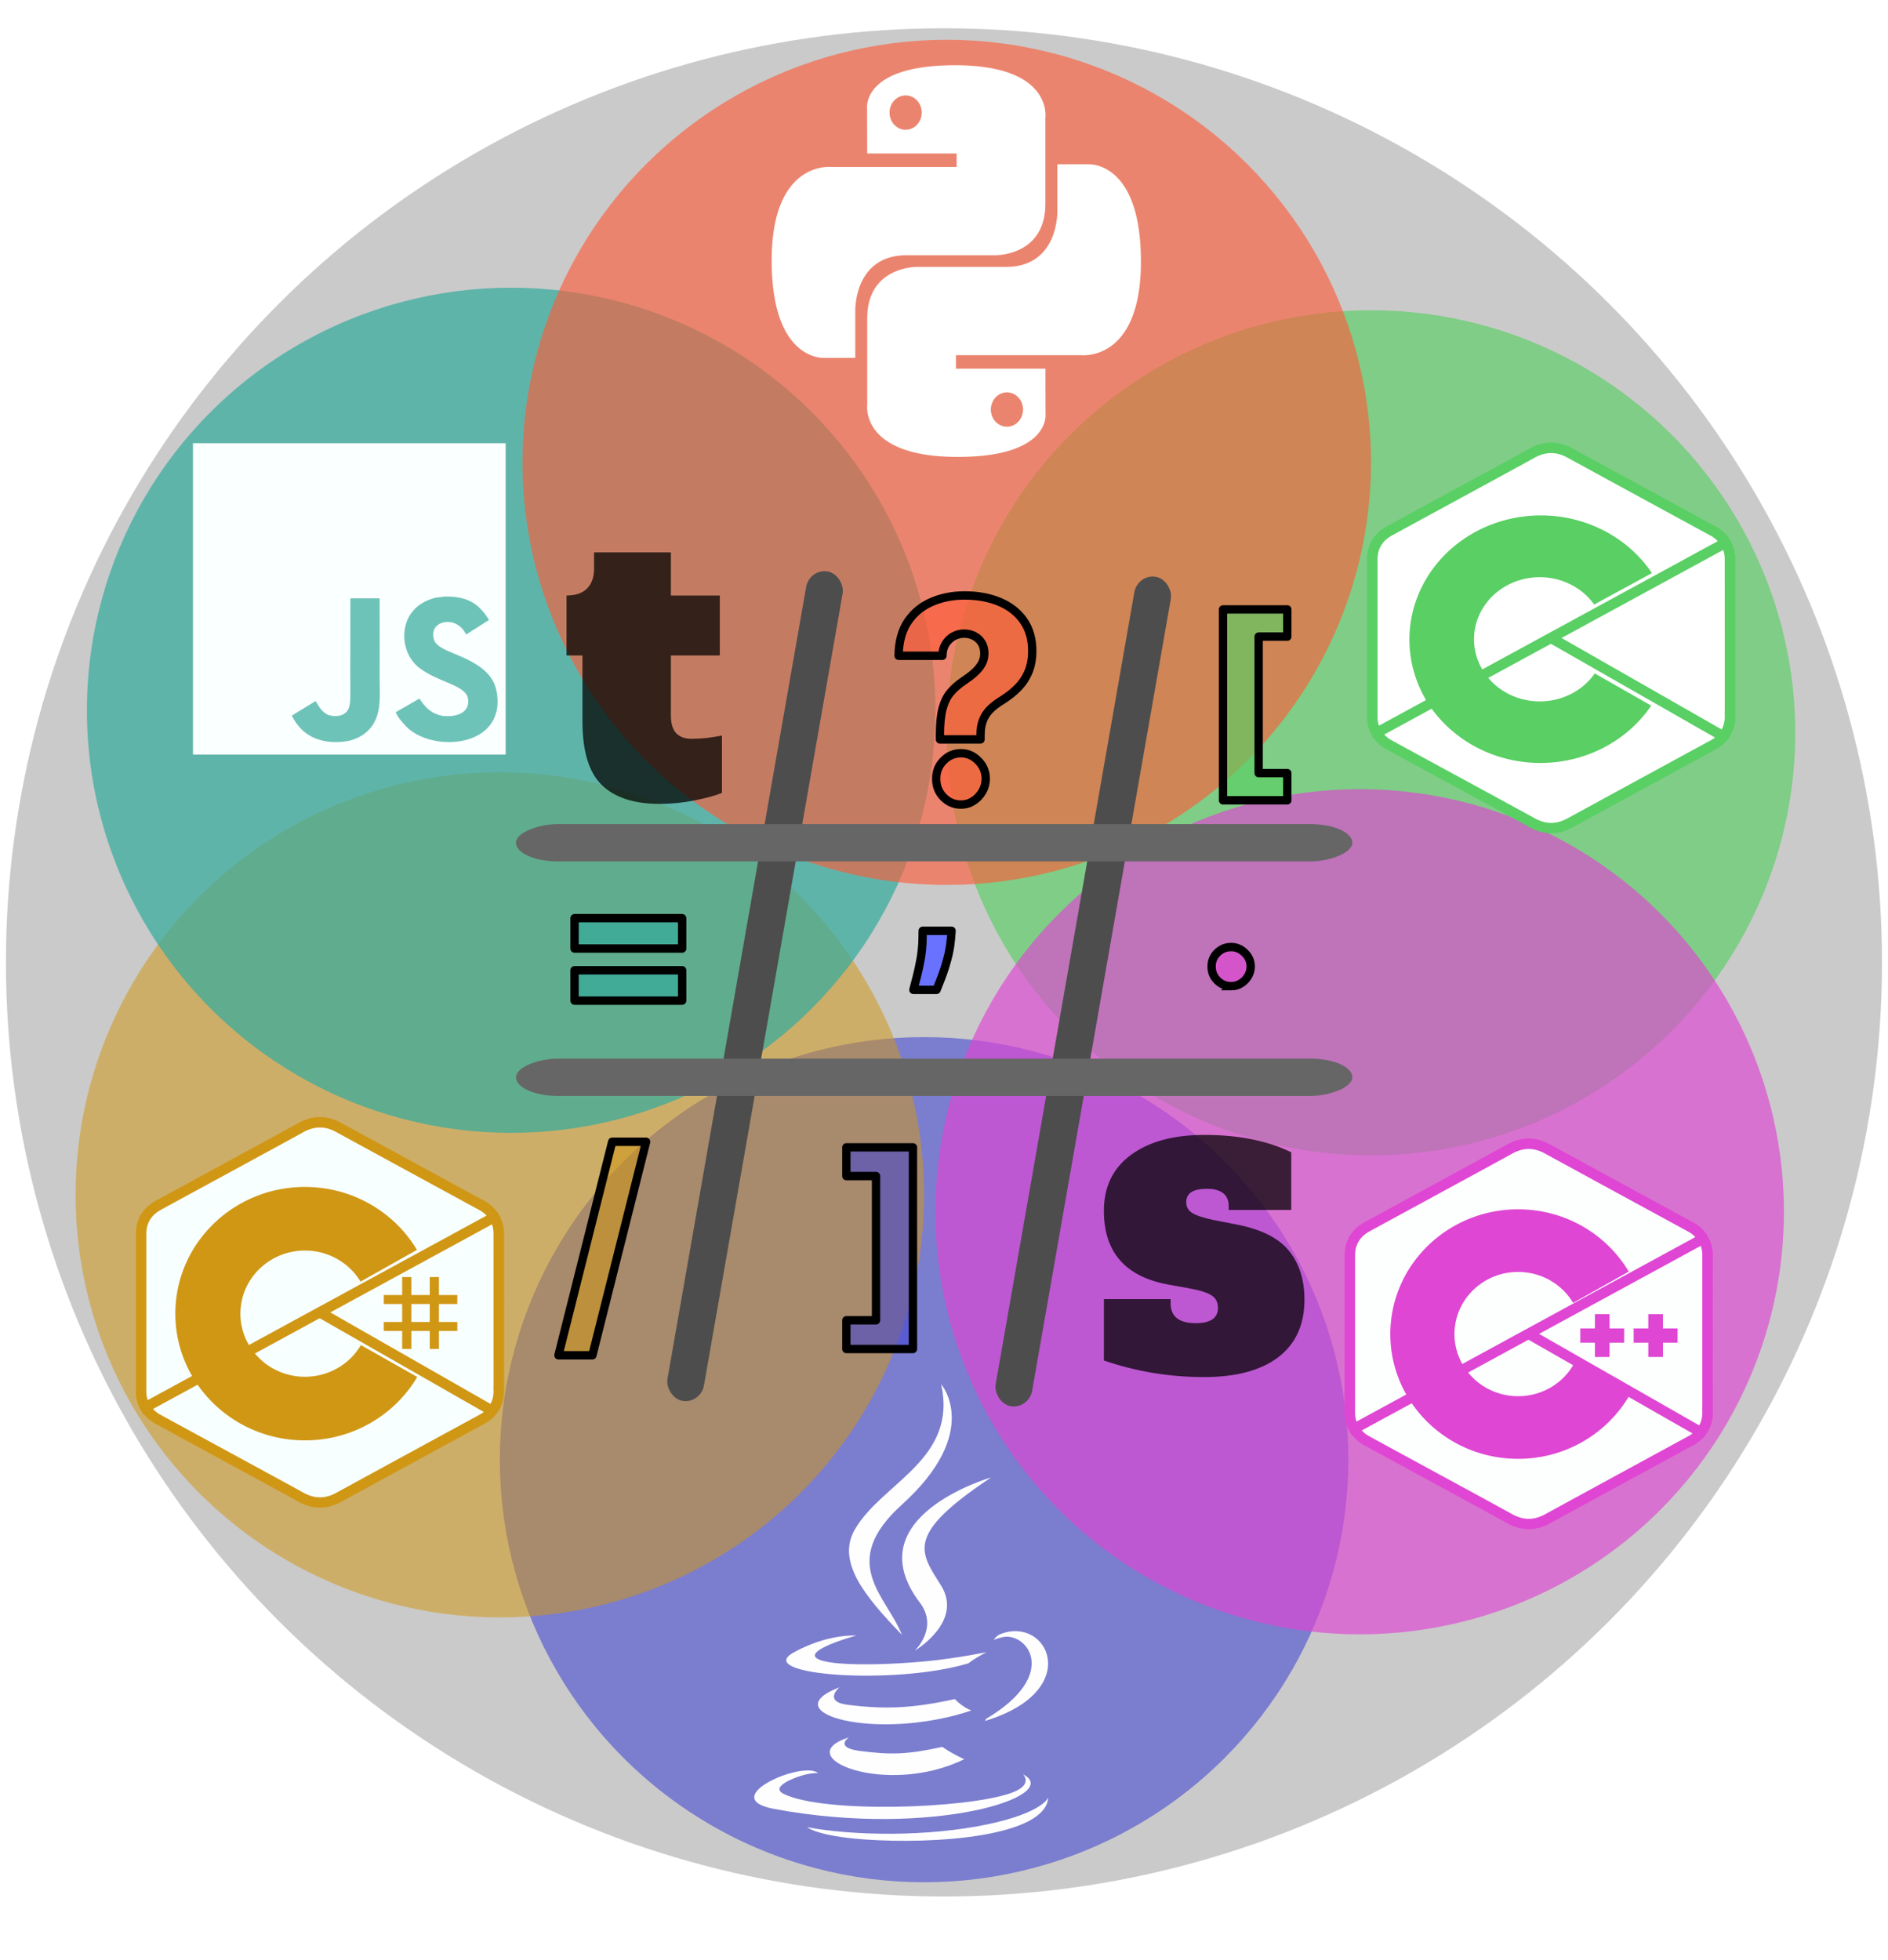 <?xml version="1.0" encoding="UTF-8" standalone="no"?>
<svg
   width="158"
   height="164"
   viewBox="0 0 158 164"
   fill="none"
   version="1.1"
   id="svg14412"
   sodipodi:docname="techSapiens.svg"
   inkscape:version="1.2.1 (9c6d41e410, 2022-07-14)"
   xmlns:inkscape="http://www.inkscape.org/namespaces/inkscape"
   xmlns:sodipodi="http://sodipodi.sourceforge.net/DTD/sodipodi-0.dtd"
   xmlns="http://www.w3.org/2000/svg"
   xmlns:svg="http://www.w3.org/2000/svg">
  <defs
     id="defs14416">
    <filter
       id="editing-vr"
       x="-0.155"
       y="-0.022"
       width="1.31"
       height="1.045">
      <feFlood
         flood-color="#f00"
         flood-opacity="0.7"
         result="c1"
         id="feFlood59020" />
      <feFlood
         flood-color="#00f"
         flood-opacity="0.7"
         result="c3"
         id="feFlood59022" />
      <feComposite
         operator="in"
         in="c1"
         in2="SourceAlpha"
         result="text-c1"
         id="feComposite59024" />
      <feComposite
         operator="in"
         in="c3"
         in2="SourceAlpha"
         result="text-c3"
         id="feComposite59026" />
      <feOffset
         in="text-c1"
         dx="5"
         dy="-1"
         result="text1"
         id="feOffset59028" />
      <feOffset
         in="text-c3"
         dx="-5"
         dy="1"
         result="text3"
         id="feOffset59030" />
      <feBlend
         in="SourceGraphic"
         in2="text1"
         mode="multiply"
         result="text4"
         id="feBlend59032" />
      <feBlend
         in="text4"
         in2="text3"
         mode="multiply"
         id="feBlend59034" />
    </filter>
    <filter
       id="editing-vr-7"
       x="-0.134"
       y="-0.022"
       width="1.268"
       height="1.045">
      <feFlood
         flood-color="#f00"
         flood-opacity="0.7"
         result="c1"
         id="feFlood59992" />
      <feFlood
         flood-color="#00f"
         flood-opacity="0.7"
         result="c3"
         id="feFlood59994" />
      <feComposite
         operator="in"
         in="c1"
         in2="SourceAlpha"
         result="text-c1"
         id="feComposite59996" />
      <feComposite
         operator="in"
         in="c3"
         in2="SourceAlpha"
         result="text-c3"
         id="feComposite59998" />
      <feOffset
         in="text-c1"
         dx="5"
         dy="-1"
         result="text1"
         id="feOffset60000" />
      <feOffset
         in="text-c3"
         dx="-5"
         dy="1"
         result="text3"
         id="feOffset60002" />
      <feBlend
         in="SourceGraphic"
         in2="text1"
         mode="multiply"
         result="text4"
         id="feBlend60004" />
      <feBlend
         in="text4"
         in2="text3"
         mode="multiply"
         id="feBlend60006" />
    </filter>
    <filter
       id="editing-vr-1"
       x="-0.041"
       y="-0.006"
       width="1.082"
       height="1.012">
      <feFlood
         flood-color="#f00"
         flood-opacity="0.7"
         result="c1"
         id="feFlood68155" />
      <feFlood
         flood-color="#00f"
         flood-opacity="0.7"
         result="c3"
         id="feFlood68157" />
      <feComposite
         operator="in"
         in="c1"
         in2="SourceAlpha"
         result="text-c1"
         id="feComposite68159" />
      <feComposite
         operator="in"
         in="c3"
         in2="SourceAlpha"
         result="text-c3"
         id="feComposite68161" />
      <feOffset
         in="text-c1"
         dx="5"
         dy="-1"
         result="text1"
         id="feOffset68163" />
      <feOffset
         in="text-c3"
         dx="-5"
         dy="1"
         result="text3"
         id="feOffset68165" />
      <feBlend
         in="SourceGraphic"
         in2="text1"
         mode="multiply"
         result="text4"
         id="feBlend68167" />
      <feBlend
         in="text4"
         in2="text3"
         mode="multiply"
         id="feBlend68169" />
    </filter>
    <filter
       id="editing-vr-2"
       x="-0.051"
       y="-0.009"
       width="1.103"
       height="1.017">
      <feFlood
         flood-color="#f00"
         flood-opacity="0.7"
         result="c1"
         id="feFlood69185" />
      <feFlood
         flood-color="#00f"
         flood-opacity="0.7"
         result="c3"
         id="feFlood69187" />
      <feComposite
         operator="in"
         in="c1"
         in2="SourceAlpha"
         result="text-c1"
         id="feComposite69189" />
      <feComposite
         operator="in"
         in="c3"
         in2="SourceAlpha"
         result="text-c3"
         id="feComposite69191" />
      <feOffset
         in="text-c1"
         dx="5"
         dy="-1"
         result="text1"
         id="feOffset69193" />
      <feOffset
         in="text-c3"
         dx="-5"
         dy="1"
         result="text3"
         id="feOffset69195" />
      <feBlend
         in="SourceGraphic"
         in2="text1"
         mode="multiply"
         result="text4"
         id="feBlend69197" />
      <feBlend
         in="text4"
         in2="text3"
         mode="multiply"
         id="feBlend69199" />
    </filter>
  </defs>
  <sodipodi:namedview
     id="namedview14414"
     pagecolor="#ffffff"
     bordercolor="#000000"
     borderopacity="0.25"
     inkscape:showpageshadow="2"
     inkscape:pageopacity="0.0"
     inkscape:pagecheckerboard="0"
     inkscape:deskcolor="#d1d1d1"
     showgrid="false"
     inkscape:zoom="3.41912"
     inkscape:cx="78.528978"
     inkscape:cy="87.888112"
     inkscape:window-width="1920"
     inkscape:window-height="1003"
     inkscape:window-x="0"
     inkscape:window-y="0"
     inkscape:window-maximized="1"
     inkscape:current-layer="svg14412" />
  <ellipse
     cx="78.997"
     cy="80.528"
     fill="#FF0000"
     fill-opacity="0.5"
     id="circle1387-5"
     style="fill:#cacaca;fill-opacity:1;stroke:none;stroke-width:0.5;stroke-opacity:1;stroke-dasharray:4, 0.5;stroke-dashoffset:0"
     rx="78.5"
     ry="78.163" />
  <g
     id="g10343"
     transform="matrix(0.533,0,0,0.571,-3.083,-15.519)"
     style="fill:none;fill-opacity:1;stroke:#8400df;stroke-width:2.609;stroke-linecap:round;stroke-linejoin:round;stroke-dasharray:none;stroke-dashoffset:0;stroke-opacity:1">
    <ellipse
       cx="150.878"
       cy="241.083"
       fill="#FF0000"
       fill-opacity="0.5"
       id="circle1397"
       style="fill:#4346d3;fill-opacity:0.579;stroke:none;stroke-width:2.609;stroke-linecap:round;stroke-linejoin:round;stroke-dasharray:none;stroke-dashoffset:0;stroke-opacity:1"
       rx="66.612"
       ry="61.927" />
    <ellipse
       cx="84.266"
       cy="202.275"
       fill="#FF0000"
       fill-opacity="0.5"
       id="circle1393"
       style="fill:#d09715;fill-opacity:0.533;stroke:none;stroke-width:2.609;stroke-linecap:round;stroke-linejoin:round;stroke-dasharray:none;stroke-dashoffset:0;stroke-opacity:1"
       rx="66.612"
       ry="61.927" />
    <ellipse
       cx="221.042"
       cy="134.569"
       fill="#FF0000"
       fill-opacity="0.5"
       id="circle1395"
       style="fill:#59cf64;fill-opacity:0.664;stroke:none;stroke-width:2.609;stroke-linecap:round;stroke-linejoin:round;stroke-dasharray:none;stroke-dashoffset:0;stroke-opacity:0.8"
       rx="66.612"
       ry="61.927" />
    <ellipse
       cx="219.266"
       cy="204.752"
       fill="#FF0000"
       fill-opacity="0.5"
       id="circle1389"
       style="fill:#df46d3;fill-opacity:0.664;stroke:none;stroke-width:2.609;stroke-linecap:round;stroke-linejoin:round;stroke-dasharray:none;stroke-dashoffset:0;stroke-opacity:0.8"
       rx="66.612"
       ry="61.927" />
    <ellipse
       cx="86.042"
       cy="131.266"
       fill="#FF0000"
       fill-opacity="0.5"
       id="circle1391"
       style="fill:#34ab9d;fill-opacity:0.711;stroke:none;stroke-width:2.609;stroke-linecap:round;stroke-linejoin:round;stroke-dasharray:none;stroke-dashoffset:0;stroke-opacity:1"
       rx="66.612"
       ry="61.927" />
    <ellipse
       cx="154.43"
       cy="94.936"
       fill="#FF0000"
       fill-opacity="0.5"
       id="circle1387"
       style="fill:#ff5b38;fill-opacity:0.628;stroke:none;stroke-width:2.609;stroke-linecap:round;stroke-linejoin:round;stroke-dasharray:none;stroke-dashoffset:0;stroke-opacity:0.89"
       rx="66.612"
       ry="61.927" />
  </g>
  <path
     fill="#f0db4f"
     d="M 16.15,37.086 H 42.317 V 63.14 H 16.15 Z"
     id="path3395"
     style="fill:#faffff;fill-opacity:1;stroke-width:0.025" />
  <path
     d="M 41.57,57.935 C 41.378,56.747 40.6,55.749 38.294,54.817 37.493,54.451 36.6,54.188 36.334,53.584 c -0.095,-0.352 -0.107,-0.55 -0.047,-0.763 0.172,-0.691 1,-0.906 1.657,-0.708 0.423,0.141 0.823,0.466 1.065,0.983 1.129,-0.728 1.127,-0.723 1.915,-1.223 -0.289,-0.446 -0.443,-0.651 -0.632,-0.842 -0.679,-0.755 -1.604,-1.144 -3.084,-1.114 -0.256,0.032 -0.515,0.067 -0.771,0.099 -0.739,0.186 -1.443,0.572 -1.856,1.09 -1.239,1.399 -0.885,3.849 0.622,4.857 1.485,1.11 3.666,1.362 3.945,2.4 0.271,1.271 -0.938,1.682 -2.139,1.536 -0.885,-0.183 -1.378,-0.632 -1.91,-1.446 -0.98,0.565 -0.98,0.565 -1.987,1.142 0.239,0.52 0.49,0.755 0.89,1.206 1.895,1.914 6.639,1.82 7.489,-1.077 0.035,-0.099 0.264,-0.763 0.08,-1.786 z m -9.8,-7.866 h -2.448 c 0,2.105 -0.01,4.195 -0.01,6.301 0,1.34 0.07,2.568 -0.149,2.945 -0.358,0.74 -1.286,0.649 -1.709,0.505 -0.43,-0.211 -0.649,-0.51 -0.903,-0.934 -0.07,-0.121 -0.122,-0.215 -0.139,-0.223 -0.664,0.404 -1.326,0.81 -1.99,1.214 0.331,0.676 0.818,1.263 1.443,1.644 0.933,0.557 2.186,0.728 3.497,0.428 0.853,-0.248 1.589,-0.76 1.975,-1.54 0.557,-1.023 0.438,-2.261 0.433,-3.631 0.012,-2.234 0,-4.468 0,-6.709 z"
     fill="#323330"
     id="path3397"
     style="fill:#34ab9d;fill-opacity:0.71;stroke-width:0.025" />
  <g
     id="g14052-7"
     transform="matrix(0.523,0,0,0.521,-103.515,52.714)"
     style="fill:#f8ffff;fill-opacity:1;stroke:#d09715;stroke-opacity:1">
    <path
       d="M 277.723,97.027 A 5.702,5.409 0 0 0 277.026,94.314 5.457,5.176 0 0 0 274.955,92.4 Q 263.53,86.142 252.097,79.903 c -2.052,-1.126 -4.042,-1.086 -6.081,0.057 -3.031,1.69 -18.211,9.948 -22.734,12.437 -1.863,1.023 -2.768,2.591 -2.768,4.627 v 25.158 a 5.728,5.433 0 0 0 0.671,2.661 5.428,5.149 0 0 0 2.105,1.967 c 4.523,2.496 19.706,10.745 22.737,12.442 2.039,1.143 4.029,1.183 6.084,0.057 q 11.422,-6.26 22.858,-12.502 a 5.428,5.149 0 0 0 2.105,-1.967 5.728,5.433 0 0 0 0.671,-2.661 V 97.027 Z"
       fill="#004482"
       id="path4291-0"
       style="fill:#f8ffff;fill-opacity:1;stroke:#d09715;stroke-width:1.656;stroke-dasharray:none;stroke-opacity:1" />
    <path
       d="m 277.728,122.183 a 5.715,5.421 0 0 1 -0.671,2.661 4.889,4.637 0 0 1 -0.382,0.559 L 249.118,109.603 274.955,92.4 a 5.452,5.171 0 0 1 2.068,1.914 5.676,5.384 0 0 1 0.7,2.713 c 0.005,8.386 0.005,25.156 0.005,25.156 z"
       fill="#00599c"
       id="path4293-9"
       style="fill:#f8ffff;fill-opacity:1;stroke:#d09715;stroke-width:1.656;stroke-dasharray:none;stroke-opacity:1" />
    <path
       d="m 277.023,94.314 -55.847,30.529 a 5.723,5.428 0 0 1 -0.666,-2.658 V 97.024 c 0,-2.037 0.908,-3.604 2.768,-4.627 4.526,-2.488 19.706,-10.747 22.74,-12.442 2.034,-1.143 4.026,-1.183 6.078,-0.057 q 11.422,6.26 22.858,12.502 a 5.452,5.171 0 0 1 2.068,1.914 z"
       fill="#659ad2"
       id="path4295-3"
       style="fill:#f8ffff;fill-opacity:1;stroke:#d09715;stroke-width:1.656;stroke-dasharray:none;stroke-opacity:1" />
  </g>
  <g
     id="g14052-7-61"
     transform="matrix(0.523,0,0,0.521,-0.479,-3.719)"
     style="fill:#ffffff;fill-opacity:1;stroke:#59cf64;stroke-opacity:1">
    <path
       d="M 277.723,97.027 A 5.702,5.409 0 0 0 277.026,94.314 5.457,5.176 0 0 0 274.955,92.4 Q 263.53,86.142 252.097,79.903 c -2.052,-1.126 -4.042,-1.086 -6.081,0.057 -3.031,1.69 -18.211,9.948 -22.734,12.437 -1.863,1.023 -2.768,2.591 -2.768,4.627 v 25.158 a 5.728,5.433 0 0 0 0.671,2.661 5.428,5.149 0 0 0 2.105,1.967 c 4.523,2.496 19.706,10.745 22.737,12.442 2.039,1.143 4.029,1.183 6.084,0.057 q 11.422,-6.26 22.858,-12.502 a 5.428,5.149 0 0 0 2.105,-1.967 5.728,5.433 0 0 0 0.671,-2.661 V 97.027 Z"
       fill="#004482"
       id="path4291-0-8"
       style="fill:#ffffff;fill-opacity:1;stroke:#59cf64;stroke-width:1.656;stroke-dasharray:none;stroke-opacity:1" />
    <path
       d="m 277.728,122.183 a 5.715,5.421 0 0 1 -0.671,2.661 4.889,4.637 0 0 1 -0.382,0.559 L 249.118,109.603 274.955,92.4 a 5.452,5.171 0 0 1 2.068,1.914 5.676,5.384 0 0 1 0.7,2.713 c 0.005,8.386 0.005,25.156 0.005,25.156 z"
       fill="#00599c"
       id="path4293-9-7"
       style="fill:#ffffff;fill-opacity:1;stroke:#59cf64;stroke-width:1.656;stroke-dasharray:none;stroke-opacity:1" />
    <path
       d="m 277.023,94.314 -55.847,30.529 a 5.723,5.428 0 0 1 -0.666,-2.658 V 97.024 c 0,-2.037 0.908,-3.604 2.768,-4.627 4.526,-2.488 19.706,-10.747 22.74,-12.442 2.034,-1.143 4.026,-1.183 6.078,-0.057 q 11.422,6.26 22.858,12.502 a 5.452,5.171 0 0 1 2.068,1.914 z"
       fill="#659ad2"
       id="path4295-3-9"
       style="fill:#ffffff;fill-opacity:1;stroke:#59cf64;stroke-width:1.656;stroke-dasharray:none;stroke-opacity:1" />
  </g>
  <g
     id="g14052-7-61-2"
     transform="matrix(0.523,0,0,0.521,-2.358,54.512)"
     style="fill:#fdffff;fill-opacity:1;stroke:#df46d3;stroke-opacity:1">
    <path
       d="M 277.723,97.027 A 5.702,5.409 0 0 0 277.026,94.314 5.457,5.176 0 0 0 274.955,92.4 Q 263.53,86.142 252.097,79.903 c -2.052,-1.126 -4.042,-1.086 -6.081,0.057 -3.031,1.69 -18.211,9.948 -22.734,12.437 -1.863,1.023 -2.768,2.591 -2.768,4.627 v 25.158 a 5.728,5.433 0 0 0 0.671,2.661 5.428,5.149 0 0 0 2.105,1.967 c 4.523,2.496 19.706,10.745 22.737,12.442 2.039,1.143 4.029,1.183 6.084,0.057 q 11.422,-6.26 22.858,-12.502 a 5.428,5.149 0 0 0 2.105,-1.967 5.728,5.433 0 0 0 0.671,-2.661 V 97.027 Z"
       fill="#004482"
       id="path4291-0-8-0"
       style="fill:#fdffff;fill-opacity:1;stroke:#df46d3;stroke-width:1.656;stroke-dasharray:none;stroke-opacity:1" />
    <path
       d="m 277.728,122.183 a 5.715,5.421 0 0 1 -0.671,2.661 4.889,4.637 0 0 1 -0.382,0.559 L 249.118,109.603 274.955,92.4 a 5.452,5.171 0 0 1 2.068,1.914 5.676,5.384 0 0 1 0.7,2.713 c 0.005,8.386 0.005,25.156 0.005,25.156 z"
       fill="#00599c"
       id="path4293-9-7-2"
       style="fill:#fdffff;fill-opacity:1;stroke:#df46d3;stroke-width:1.656;stroke-dasharray:none;stroke-opacity:1" />
    <path
       d="m 277.023,94.314 -55.847,30.529 a 5.723,5.428 0 0 1 -0.666,-2.658 V 97.024 c 0,-2.037 0.908,-3.604 2.768,-4.627 4.526,-2.488 19.706,-10.747 22.74,-12.442 2.034,-1.143 4.026,-1.183 6.078,-0.057 q 11.422,6.26 22.858,12.502 a 5.452,5.171 0 0 1 2.068,1.914 z"
       fill="#659ad2"
       id="path4295-3-9-3"
       style="fill:#fdffff;fill-opacity:1;stroke:#df46d3;stroke-width:1.656;stroke-dasharray:none;stroke-opacity:1" />
  </g>
  <path
     d="m 128.864,58.69 a 5.496,5.191 0 0 1 -4.82,-2.683 q -0.073,-0.122 -0.138,-0.25 a 5.5,5.194 0 0 1 9.199,-5.563 c 0.073,0.083 0.138,0.17 0.211,0.26 0.033,0.043 0.066,0.086 0.097,0.13 l 4.829,-2.627 q -0.176,-0.268 -0.369,-0.52 c -0.067,-0.09 -0.138,-0.176 -0.204,-0.26 A 11.003,10.391 0 0 0 119.198,58.326 c 0.047,0.083 0.095,0.165 0.138,0.247 a 11.004,10.393 0 0 0 18.846,0.471 l -4.722,-2.696 a 5.492,5.187 0 0 1 -4.595,2.342 z"
     fill="#ffffff"
     id="path4297"
     style="fill:#59cf64;fill-opacity:1;stroke-width:0.134" />
  <g
     id="g5344"
     transform="matrix(0.121,0,0,0.129,64.561,5.45)"
     style="fill:#ffffff;fill-opacity:1">
    <path
       d="m 126.916,0.072 c -64.832,0 -60.784,28.115 -60.784,28.115 l 0.072,29.128 h 61.868 V 66.06 H 41.631 c 0,0 -41.486,-4.705 -41.486,60.71 0,65.417 36.21,63.097 36.21,63.097 h 21.61 v -30.356 c 0,0 -1.165,-36.21 35.632,-36.21 h 61.362 c 0,0 34.475,0.557 34.475,-33.319 V 33.97 c 0,0 5.236,-33.898 -62.518,-33.898 z M 92.802,19.66 a 11.12,11.12 0 0 1 11.13,11.13 11.12,11.12 0 0 1 -11.13,11.13 11.12,11.12 0 0 1 -11.13,-11.13 11.12,11.12 0 0 1 11.13,-11.13 z"
       fill="url(#a)"
       id="path5217"
       style="fill:#ffffff;fill-opacity:1" />
    <path
       d="m 128.757,254.126 c 64.832,0 60.784,-28.115 60.784,-28.115 l -0.072,-29.127 H 127.6 v -8.745 h 86.441 c 0,0 41.486,4.705 41.486,-60.712 0,-65.416 -36.21,-63.096 -36.21,-63.096 h -21.61 v 30.355 c 0,0 1.165,36.21 -35.632,36.21 h -61.362 c 0,0 -34.475,-0.557 -34.475,33.32 v 56.013 c 0,0 -5.235,33.897 62.518,33.897 z m 34.114,-19.586 a 11.12,11.12 0 0 1 -11.13,-11.13 11.12,11.12 0 0 1 11.13,-11.131 11.12,11.12 0 0 1 11.13,11.13 11.12,11.12 0 0 1 -11.13,11.13 z"
       fill="url(#b)"
       id="path5219"
       style="fill:#ffffff;fill-opacity:1" />
  </g>
  <g
     id="g14304"
     style="display:inline;fill:#ffffff;fill-opacity:0.994"
     transform="matrix(0.523,0,0,0.521,0.026,-4.569)">
    <path
       d="m 150.545,231.083 c 0,0 6.628,7.622 -6.286,19.343 -10.355,9.402 -2.361,14.763 -0.004,20.888 -6.044,-6.27 -10.48,-11.79 -7.504,-16.927 4.368,-7.541 16.469,-11.197 13.795,-23.305"
       fill="#e76f00"
       id="path6149"
       style="fill:#ffffff;fill-opacity:0.994;stroke-width:0.184" />
    <path
       d="m 163.643,293.735 c 0,0 1.804,1.709 -1.987,3.031 -7.207,2.51 -29.998,3.268 -36.33,0.1 -2.276,-1.139 1.992,-2.718 3.335,-3.05 1.4,-0.349 2.2,-0.284 2.2,-0.284 -2.531,-2.05 -16.36,4.025 -7.024,5.765 25.459,4.747 46.409,-2.137 39.806,-5.562 M 136.964,271.448 c 0,0 -11.593,3.166 -4.105,4.315 3.161,0.487 9.464,0.377 15.334,-0.189 4.798,-0.465 9.615,-1.454 9.615,-1.454 0,0 -1.692,0.833 -2.916,1.794 -11.772,3.56 -34.514,1.904 -27.967,-1.737 5.537,-3.077 10.039,-2.728 10.039,-2.728 m 20.796,13.365 c 11.967,-7.15 6.434,-14.02 2.572,-13.095 -0.947,0.227 -1.369,0.423 -1.369,0.423 0,0 0.352,-0.633 1.022,-0.907 7.64,-3.088 13.516,9.108 -2.466,13.939 0,0 0.186,-0.19 0.241,-0.361"
       fill="#5382a1"
       id="path6147"
       style="fill:#ffffff;fill-opacity:0.994;stroke-width:0.184" />
    <path
       d="m 147.129,266.147 c 3.077,4.073 -0.808,7.738 -0.808,7.738 0,0 7.812,-4.637 4.224,-10.443 -3.351,-5.415 -5.921,-8.105 7.991,-17.381 1.7e-4,-2e-4 -21.836,6.27 -11.407,20.086"
       fill="#e76f00"
       id="path6145"
       style="fill:#ffffff;fill-opacity:0.994;stroke-width:0.184" />
    <path
       d="m 135.791,287.796 c 0,0 -2.438,1.63 1.735,2.181 5.055,0.663 7.638,0.568 13.208,-0.644 0,0 1.464,1.056 3.51,1.97 -12.487,6.153 -28.26,-0.356 -18.452,-3.507 m -1.526,-8.029 c 0,0 -2.734,2.327 1.441,2.823 5.399,0.64 9.663,0.693 17.042,-0.941 0,0 1.021,1.19 2.625,1.84 -15.097,5.075 -31.913,0.4 -21.109,-3.723"
       fill="#5382a1"
       id="path6143"
       style="fill:#ffffff;fill-opacity:0.994;stroke-width:0.184" />
    <path
       d="m 167.154,315.393 h -0.35 v -0.225 h 0.943 v 0.225 h -0.348 v 1.124 h -0.245 z m 1.881,0.059 h -0.005 l -0.347,1.066 h -0.159 l -0.345,-1.066 h -0.004 v 1.066 h -0.231 v -1.35 h 0.34 l 0.32,0.956 0.319,-0.956 h 0.339 v 1.35 h -0.225 z"
       fill="#e76f00"
       id="path6141"
       style="fill:#ffffff;fill-opacity:0.994;stroke-width:0.184" />
    <path
       d="m 138.14,304.186 c 11.487,0.845 29.127,-0.469 29.544,-6.718 0,0 -0.803,2.369 -9.493,4.25 -9.804,2.121 -21.897,1.874 -29.069,0.514 3.4e-4,-3.9e-4 1.468,1.397 9.018,1.953"
       fill="#5382a1"
       id="path6151"
       style="fill:#ffffff;fill-opacity:0.994;stroke-width:0.184" />
  </g>
  <g
     id="g14317"
     transform="matrix(0.126,0,0,0.123,245.738,81.814)"
     style="fill:#df46d3;fill-opacity:1">
    <path
       d="m -836.085,248.271 h -9.722 v 9.724 h -9.724 v -9.724 h -9.721 v -9.721 h 9.721 v -9.722 h 9.724 v 9.722 h 9.722 v 9.721 m -35.475,0 h -9.721 v 9.724 h -9.722 v -9.724 h -9.722 v -9.721 h 9.722 v -9.722 h 9.722 v 9.722 h 9.721 v 9.721"
       fill="#ffffff"
       id="path7090"
       inkscape:transform-center-x="-90.162384"
       inkscape:transform-center-y="-49.486802"
       style="fill:#df46d3;fill-opacity:1" />
    <path
       d="m -905.178,263.125 c -7.248,12.854 -21.021,21.541 -36.828,21.541 -15.71,0 -29.405,-8.578 -36.69,-21.296 a 42.062,42.062 0 0 1 -5.574,-20.968 c 0,-23.341 18.923,-42.263 42.264,-42.263 15.609,0 29.232,8.471 36.553,21.059 l 36.941,-21.272 c -14.683,-25.346 -42.096,-42.398 -73.494,-42.398 -46.876,0 -84.875,38 -84.875,84.874 0,15.378 4.091,29.799 11.241,42.238 14.646,25.48 42.137,42.637 73.634,42.637 31.555,0 59.089,-17.226 73.714,-42.781 l -36.886,-21.371"
       fill="#ffffff"
       id="path7092"
       style="fill:#df46d3;fill-opacity:1" />
  </g>
  <g
     id="g14313"
     transform="matrix(0.523,0,0,0.521,71.446,-5.38)"
     style="fill:#d09715;fill-opacity:1">
    <path
       d="m -70.784,215.428 v 2.886 h 2.941 v -2.886 h 1.471 v 2.886 h 2.941 v 1.443 h -2.941 v 2.886 h 2.941 v 1.443 h -2.941 v 2.886 h -1.471 v -2.886 h -2.941 v 2.886 h -1.471 v -2.886 h -2.941 v -1.443 h 2.941 v -2.886 h -2.941 v -1.443 h 2.941 v -2.886 z m 2.941,4.329 h -2.941 v 2.886 h 2.941 z"
       id="path8020"
       style="fill:#d09715;fill-opacity:1;stroke-width:0.216" />
    <path
       d="m -87.813,200.957 c 7.672,0 14.37,4.089 17.957,10.166 l -0.035,-0.059 -9.027,5.1 c -1.778,-2.955 -5.038,-4.949 -8.778,-4.99 l -0.118,-6.4e-4 c -5.703,0 -10.326,4.537 -10.326,10.134 a 10.277,10.086 0 0 0 1.362,5.028 c 1.78,3.049 5.126,5.106 8.965,5.106 3.862,0 7.228,-2.083 8.998,-5.165 l -0.043,0.074 9.013,5.124 c -3.548,6.026 -10.155,10.102 -17.737,10.183 l -0.231,0.001 c -7.696,0 -14.413,-4.114 -17.992,-10.224 -1.747,-2.983 -2.747,-6.44 -2.747,-10.128 0,-11.239 9.285,-20.351 20.738,-20.351 z"
       id="path8022"
       style="fill:#d09715;fill-opacity:1;stroke-width:0.216" />
  </g>
  <g
     id="g14548"
     transform="matrix(0.443,0,0,0.446,43.61,44.872)">
    <rect
       x="54.679"
       y="-3.549"
       width="7"
       height="158"
       rx="3.922"
       transform="rotate(10)"
       fill="#d9d9d9"
       id="rect14386"
       ry="3.574"
       style="fill:#4d4d4d" />
    <rect
       x="115.91"
       y="-13.33"
       width="7"
       height="158"
       rx="3.922"
       transform="rotate(10)"
       fill="#d9d9d9"
       id="rect14388"
       ry="3.574"
       style="fill:#4d4d4d;fill-opacity:1" />
    <rect
       y="-0.972"
       width="7"
       height="158"
       rx="7.853"
       transform="rotate(-90)"
       fill="#d9d9d9"
       id="rect14390"
       ry="7.9"
       x="-61"
       style="fill:#666666" />
    <rect
       y="-0.972"
       width="7"
       height="158"
       rx="7.853"
       transform="rotate(-90)"
       fill="#d9d9d9"
       id="rect14392"
       ry="7.9"
       x="-105"
       style="fill:#666666" />
    <path
       d="m 79.119,38.116 v -0.764 c 0,-2.113 0.168,-3.796 0.504,-5.051 0.348,-1.255 0.852,-2.262 1.512,-3.02 0.66,-0.77 1.464,-1.473 2.412,-2.106 0.756,-0.497 1.428,-1 2.016,-1.51 0.6,-0.522 1.074,-1.081 1.422,-1.678 0.348,-0.596 0.522,-1.274 0.522,-2.032 0,-0.733 -0.168,-1.379 -0.504,-1.939 -0.336,-0.559 -0.798,-0.988 -1.386,-1.286 -0.576,-0.311 -1.218,-0.466 -1.926,-0.466 -0.708,0 -1.374,0.168 -1.998,0.503 -0.612,0.336 -1.116,0.814 -1.512,1.435 -0.384,0.609 -0.582,1.348 -0.594,2.218 h -8.279 c 0.036,-2.609 0.618,-4.747 1.746,-6.412 1.14,-1.665 2.646,-2.895 4.517,-3.691 1.872,-0.808 3.935,-1.212 6.191,-1.212 2.472,0 4.667,0.398 6.587,1.193 1.932,0.795 3.449,1.969 4.553,3.523 1.104,1.553 1.656,3.455 1.656,5.704 0,1.479 -0.24,2.783 -0.72,3.914 -0.48,1.131 -1.152,2.131 -2.016,3.001 -0.852,0.857 -1.854,1.64 -3.006,2.349 -0.9,0.547 -1.65,1.118 -2.25,1.715 -0.588,0.596 -1.032,1.28 -1.332,2.05 -0.3,0.758 -0.45,1.69 -0.45,2.796 v 0.764 z m 3.977,12.227 c -1.296,0 -2.406,-0.472 -3.33,-1.417 -0.912,-0.944 -1.362,-2.088 -1.35,-3.43 -0.012,-1.317 0.438,-2.442 1.35,-3.374 0.924,-0.944 2.034,-1.417 3.33,-1.417 1.236,0 2.322,0.472 3.258,1.417 0.936,0.932 1.41,2.057 1.422,3.374 -0.012,0.895 -0.24,1.708 -0.684,2.442 -0.432,0.733 -1.002,1.317 -1.71,1.752 -0.696,0.435 -1.458,0.652 -2.286,0.652 z"
       fill="#ffffff"
       id="path14398"
       style="fill:#ff5b38;fill-opacity:0.627;stroke:#010001;stroke-width:1.575;stroke-linecap:round;stroke-linejoin:round;stroke-dasharray:none;stroke-opacity:1" />
    <path
       d="m 132.594,49.537 v -35.81 h 12.145 v 5.099 h -5.412 v 25.611 h 5.412 v 5.099 z"
       fill="#ffffff"
       id="path14400"
       style="fill:#59cf64;fill-opacity:0.663;stroke:#010001;stroke-width:1.575;stroke-linecap:round;stroke-linejoin:round;stroke-dasharray:none;stroke-opacity:1" />
    <path
       d="m 74.022,114.648 v 37.834 H 61.442 v -5.388 h 5.606 v -27.057 h -5.606 v -5.388 z"
       fill="#ffffff"
       id="path14402"
       style="fill:#4346d3;fill-opacity:0.58;stroke:#010001;stroke-width:1.575;stroke-linecap:round;stroke-linejoin:round;stroke-dasharray:none;stroke-opacity:1" />
    <path
       d="m 81.318,74.023 -0.128,1.577 c -0.114,1.307 -0.346,2.58 -0.696,3.821 -0.341,1.25 -0.706,2.372 -1.094,3.366 -0.388,0.994 -0.696,1.766 -0.923,2.315 h -4.375 c 0.151,-0.549 0.355,-1.321 0.611,-2.315 0.265,-0.994 0.511,-2.116 0.739,-3.366 0.227,-1.25 0.355,-2.519 0.384,-3.807 l 0.028,-1.591 z"
       fill="#ffffff"
       id="path14404"
       style="fill:#6972ff;fill-opacity:1;stroke:#010001;stroke-width:1.575;stroke-linecap:round;stroke-linejoin:round;stroke-dasharray:none;stroke-opacity:1" />
    <g
       filter="url(#editing-vr)"
       id="g68178"
       style="filter:url(#editing-vr-1)"
       transform="matrix(0.24,0,0,0.275,-36.112,9.476)">
      <g
         transform="matrix(1.426,0,0,1.247,183.931,144.632)"
         id="g68176">
        <path
           d="m 53,2.8 v 0 Q 31.8,2.8 21.1,-7.5 v 0 0 Q 10.4,-17.8 10.4,-42.2 v 0 -36.2 H 1.6 v -32.8 0 q 7.6,0 11.4,-3.9 v 0 0 q 3.8,-3.9 3.8,-10.7 v 0 -9 h 42.4 v 23.6 h 27 v 32.8 h -27 v 32.8 0 q 0,6.6 2.9,9.7 v 0 0 q 2.9,3.1 8.7,3.1 v 0 0 q 7.6,0 16.6,-1.8 v 0 31.4 0 Q 81.8,-1 72.3,0.9 v 0 0 Q 62.8,2.8 53,2.8 Z"
           fill="#444444"
           id="path68174" />
      </g>
    </g>
    <path
       d="m 134.136,84.412 c -1.023,0 -1.899,-0.36 -2.628,-1.079 -0.72,-0.72 -1.075,-1.591 -1.065,-2.614 -0.01,-1.004 0.345,-1.861 1.065,-2.571 0.729,-0.72 1.605,-1.079 2.628,-1.079 0.966,0 1.818,0.36 2.557,1.079 0.748,0.71 1.127,1.567 1.136,2.571 -0.009,0.682 -0.189,1.302 -0.54,1.861 -0.341,0.559 -0.79,1.004 -1.349,1.335 -0.549,0.331 -1.151,0.497 -1.804,0.497 z"
       fill="#ffffff"
       id="path14406"
       style="fill:#df46d3;fill-opacity:0.663;stroke:#010001;stroke-width:1.575;stroke-dasharray:none;stroke-opacity:1" />
    <path
       d="m 10.096,77.349 v -5.696 h 20.327 v 5.696 z m 0,9.773 v -5.696 h 20.327 v 5.696 z"
       fill="#ffffff"
       id="path14408"
       style="fill:#34ab9d;fill-opacity:0.71;stroke:#010001;stroke-width:1.575;stroke-linecap:round;stroke-linejoin:round;stroke-dasharray:none;stroke-opacity:1" />
    <path
       d="M 23.615,113.603 13.466,153.662 H 7.054 l 10.149,-40.059 z"
       fill="#ffffff"
       id="path14410"
       style="fill:#d09715;fill-opacity:0.533;stroke:#010001;stroke-width:1.575;stroke-linecap:round;stroke-linejoin:round;stroke-dasharray:none;stroke-opacity:1" />
    <g
       filter="url(#editing-vr)"
       id="g69208"
       style="filter:url(#editing-vr-2)"
       transform="matrix(0.389,0,0,0.389,31.785,104.766)">
      <g
         transform="translate(197.7,133.4)"
         id="g69206">
        <path
           d="m 52.2,2.8 v 0 Q 27,2.8 3.6,-5.2 v 0 -29.6 H 36 v 2 0 q 0,9.6 12.2,9.6 v 0 0 q 10.8,0 10.8,-7.4 v 0 0 q 0,-4 -3.1,-6 v 0 0 Q 52.8,-38.6 45,-40 v 0 l -10,-1.8 v 0 Q 3.6,-47.4 3.6,-77.4 v 0 0 q 0,-17.4 13.2,-27 v 0 0 Q 30,-114 52.4,-114 v 0 0 q 25,0 42.2,8.4 v 0 27.8 H 64.2 v -2 0 q 0,-4 -2.7,-6.1 v 0 0 Q 58.8,-88 53.6,-88 v 0 0 q -10,0 -10,6.4 v 0 0 q 0,3.4 2.8,5.2 v 0 0 q 2.8,1.8 10.2,3.4 v 0 l 11.4,2.2 v 0 q 17.8,3.4 25.4,12.6 v 0 0 q 7.6,9.2 7.6,23.6 v 0 0 q 0,18.2 -12.7,27.8 v 0 0 Q 75.6,2.8 52.2,2.8 Z"
           fill="#444444"
           id="path69204" />
      </g>
    </g>
  </g>
</svg>
